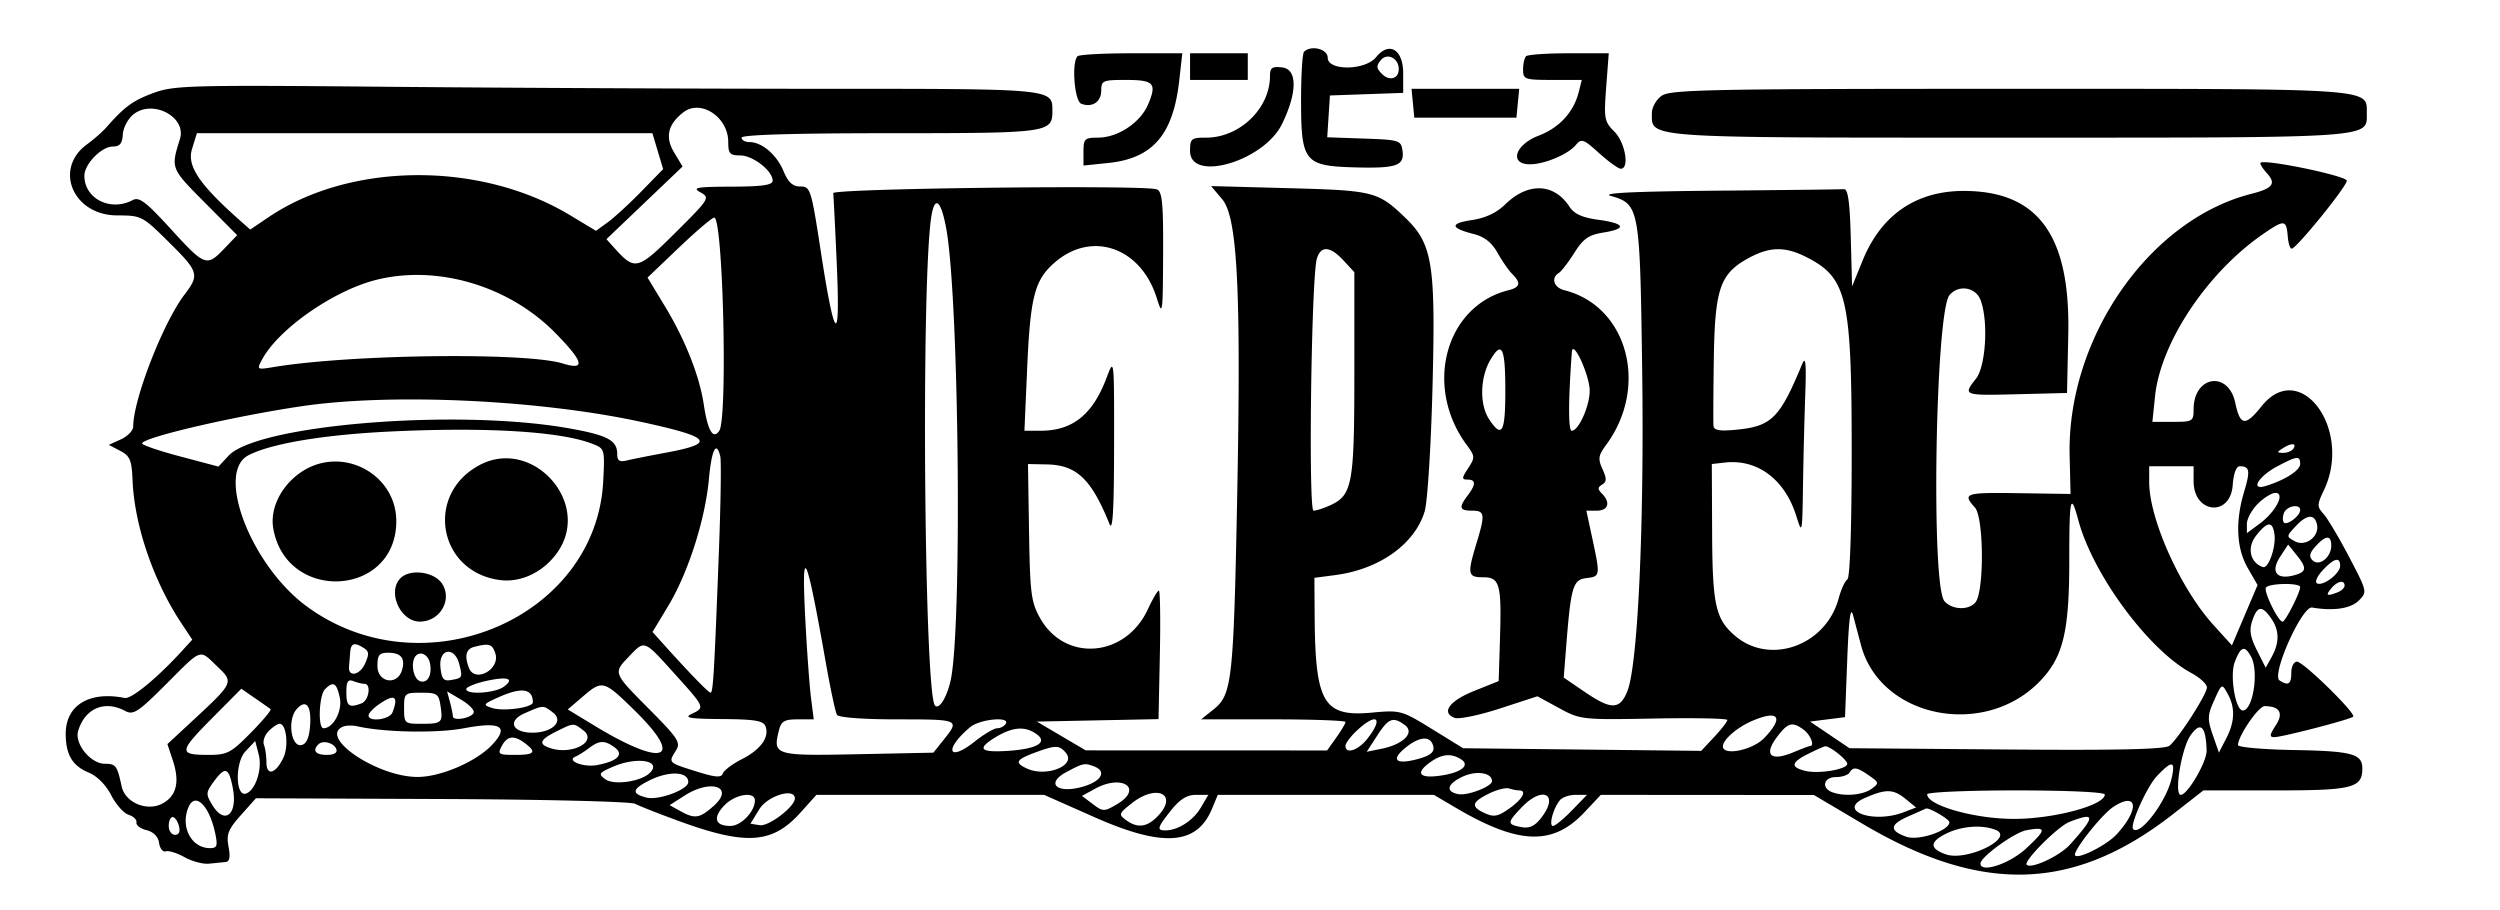 <!DOCTYPE svg PUBLIC "-//W3C//DTD SVG 1.1//EN" "http://www.w3.org/Graphics/SVG/1.1/DTD/svg11.dtd">
<svg xmlns="http://www.w3.org/2000/svg" viewBox="0 0 563 205">
<path d="M293.667 11.667c-.367.366-.667 5.266-.667 10.889 0 13.916.732 14.828 12.154 15.138 9.399.255 11.169-.376 10.683-3.807-.32-2.269-.746-2.401-8.64-2.678l-8.303-.292.303-4.708.303-4.709 8.25-.29 8.25-.291v-4.392c0-5.403-3.152-7.292-6.098-3.654C307.454 15.896 299 15.995 299 13c0-1.979-3.75-2.917-5.333-1.333m-51 1c-1.387 1.386-.708 10.103.833 10.695 2.452.94 4.5-.411 4.5-2.969 0-2.231.369-2.393 5.441-2.393 6.417 0 7.114.735 5.151 5.434-1.746 4.178-6.814 7.557-11.342 7.562-2.976.004-3.25.269-3.25 3.144v3.14l5.57-.575c10.023-1.034 14.611-6.344 15.986-18.498l.702-6.207h-11.462c-6.305 0-11.763.3-12.129.667M268 15v3h13v-6h-13v3m42.969-1.462c-1.074 1.293-1.027 1.833.271 3.131 1.677 1.677 3.76 1.064 3.76-1.106 0-2.455-2.594-3.758-4.031-2.025m32.698-.871c-.367.366-.667 1.716-.667 3 0 2.209.352 2.333 6.608 2.333h6.609l-.675 2.689c-1.146 4.566-4.37 8.08-9.055 9.869-5.337 2.038-6.673 6.442-1.955 6.442 3.276 0 8.59-2.234 10.343-4.348 1.255-1.514 1.714-1.352 5.253 1.845 2.133 1.927 4.326 3.503 4.875 3.503 2.012 0 .996-5.91-1.435-8.341-2.273-2.273-2.394-2.927-1.855-10.045l.576-7.614h-8.978c-4.938 0-9.278.3-9.644.667M286 17.118C286 24.428 279.182 31 271.599 31c-3.332 0-3.599.222-3.599 3 0 7.166 16.585 2.326 20.69-6.038 3.481-7.094 3.506-12.382.06-12.778-2.279-.263-2.75.069-2.75 1.934M34.522 20.952c-4.616 1.715-6.48 3.08-10.596 7.759-.865.984-2.811 2.689-4.323 3.789-7.596 5.525-3.158 15.991 6.79 16.011 5.453.011 5.689.132 11.587 5.969 6.786 6.715 6.987 7.385 3.572 11.862C36.743 72.648 30 89.987 30 96.05c0 .896-1.237 2.193-2.749 2.881l-2.748 1.253 2.567 1.345c2.212 1.159 2.597 2.079 2.784 6.658.412 10.093 4.684 22.625 10.932 32.067l2.514 3.798-2.4 2.624c-5.533 6.049-11.33 10.803-12.813 10.507-7.983-1.595-13.287 1.626-13.287 8.069 0 4.7 1.498 7.215 5.214 8.754 1.869.774 3.855 2.777 5.022 5.064 1.062 2.082 2.829 4.07 3.927 4.418 1.098.349 1.893 1.129 1.767 1.734-.127.606.895 1.384 2.27 1.73 1.587.4 2.62 1.458 2.827 2.897.18 1.246.855 2.088 1.5 1.871.645-.217 2.547.375 4.227 1.315 1.68.941 4.155 1.6 5.5 1.465l3.741-.372c.914-.09 1.113-1.102.676-3.434-.526-2.801-.104-3.885 2.769-7.115l3.39-3.809 41.851.169c23.019.093 42.612.575 43.54 1.072.929.498 5.372 2.248 9.874 3.891 15.198 5.547 21.052 5.133 27.398-1.935l3.561-3.967H235.133l11.271 5c15.511 6.881 23.141 6.34 26.547-1.882l1.292-3.118h48.669l4.921 2.901c14.127 8.33 21.84 8.61 28.953 1.05l3.714-3.948 24 .017 24 .017 11 6.512c26.823 15.879 47.545 15.228 69.852-2.197l6.852-5.352h16.327c17.265 0 19.469-.56 19.469-4.949 0-3.276-2.356-3.914-15.272-4.141-7-.123-12.728-.626-12.728-1.119 0-2.035 4.612-8.775 6-8.768 3.421.017 4.311 1.573 2.49 4.351-1.4 2.137-1.454 2.626-.293 2.626 1.762 0 17.123-3.986 17.74-4.604.707-.707-11.227-12.396-12.656-12.396-.704 0-1.281 1.125-1.281 2.5 0 2.576-.659 3.008-2.646 1.735-1.91-1.225 5.061-16.818 7.343-16.422 4.79.83 8.686.248 10.503-1.569 1.929-1.928 1.909-2.018-2.178-9.823-2.268-4.332-4.855-8.684-5.748-9.67-1.499-1.657-1.495-2.065.051-5.307 6.561-13.758-5.345-29.832-14.032-18.944-3.642 4.564-4.817 4.414-5.901-.75-1.545-7.362-9.392-6.158-9.392 1.441 0 2.675-.221 2.809-4.64 2.809h-4.64l.592-5.733c1.257-12.178 11.82-27.993 24.49-36.666 4.678-3.202 5.093-3.146 5.413.73.122 1.468.514 2.669.873 2.669 1.053 0 12.412-14.005 12.412-15.303 0-1.077-18.366-4.906-19.411-4.047-.225.186.432 1.268 1.461 2.405 2.093 2.313 1.274 3.373-3.55 4.597-23.03 5.842-41.551 32.561-40.915 59.023l.206 8.564-11.646-.172c-12.138-.18-12.77.026-9.895 3.22 2.03 2.255 2.123 18.957.119 21.371-1.536 1.851-5.341 1.683-6.997-.309-3.037-3.654-2.007-65.072 1.155-68.882 2.015-2.428 5.888-1.82 6.998 1.098 1.789 4.707 1.201 14.878-1.025 17.708-2.978 3.785-2.899 3.815 9.25 3.51l11.25-.283.279-13.247C466.248 52.966 458.971 43 442.228 43c-10.732 0-18.57 5.386-22.749 15.632l-2.392 5.868-.294-11c-.214-8.044-.629-10.973-1.543-10.9-.687.055-13.512.208-28.5.34-18.948.167-26.261.526-24.005 1.177 6.462 1.867 6.572 2.48 7.073 39.23.48 35.254-.981 66.632-3.37 72.403-1.703 4.113-3.628 4.122-9.602.046l-4.695-3.204.555-7.046c1.061-13.452 1.524-15.009 4.566-15.362 3.112-.361 3.13-.483 1.317-8.934l-1.341-6.25h2.376c2.574 0 3.121-1.855 1.134-3.842-.988-.988-.978-1.404.052-2.04 1.034-.64 1.049-1.334.07-3.482-1.051-2.307-.94-3.063.794-5.409 9.736-13.169 4.868-31.292-9.363-34.864-2.39-.6-3.095-2.76-1.27-3.888.572-.354 2.149-2.4 3.505-4.548 1.998-3.164 3.223-4.026 6.46-4.544 5.446-.871 5.016-2.055-1.048-2.889-3.683-.506-5.449-1.313-6.549-2.993-3.458-5.277-9.322-5.474-14.427-.484-1.953 1.91-4.436 3.079-7.524 3.542-5.027.753-4.868 1.798.483 3.161 2.365.602 4.021 1.914 5.294 4.194 1.02 1.825 2.509 3.973 3.309 4.773 2.043 2.042 1.819 3.005-.855 3.676-14.215 3.568-19.099 21.696-9.385 34.835 1.888 2.553 1.905 2.834.322 5.25-1.455 2.22-1.474 2.552-.149 2.552 1.915 0 1.932 1.077.055 3.559-2.079 2.749-1.884 3.441.968 3.441 2.901 0 3.004.768.989 7.409-2.09 6.889-1.952 7.591 1.492 7.591 3.78 0 4.198 1.528 3.812 13.941l-.293 9.441-5.5 2.205c-5.598 2.244-7.528 4.889-4.434 6.077.942.361 5.526-.584 10.185-2.102l8.472-2.759 4.883 2.658c4.809 2.618 5.137 2.654 21.39 2.349 9.078-.171 16.506-.02 16.505.334-.001.355-1.326 2.063-2.945 3.796l-2.945 3.152-26.805-.296-26.806-.296-7-4.314c-6.863-4.229-7.129-4.301-13.585-3.705-10.844 1.001-12.722-2.163-12.855-21.67l-.06-8.688 4.75-.625c9.919-1.305 17.884-6.996 20.088-14.352.632-2.11 1.423-14.63 1.76-27.87.719-28.182.034-32.352-6.305-38.412-5.98-5.719-7.018-5.978-25.999-6.489l-17.554-.472 2.524 2.999c3.434 4.081 4.259 20.787 3.337 67.598-.799 40.578-1.171 43.945-5.221 47.186l-2.88 2.304 16.25.005c8.938.003 16.25.273 16.25.601 0 .327-.931 1.902-2.068 3.5L298.864 169l-27.182-.009-27.182-.01-5.5-3.24-5.5-3.241 13.699-.278 13.699-.278.301-14.473c.166-7.961.064-14.473-.225-14.473-.289.001-1.414 1.914-2.5 4.252-5.033 10.836-18.633 11.929-24.242 1.949-2.019-3.593-2.271-5.548-2.489-19.348L231.5 104.5l4.297.09c6.671.139 9.971 3.287 14.058 13.41.73 1.808 1.017-3.036 1.036-17.5.026-19.96.022-19.991-1.683-15.444C246.103 93.337 241.562 97 234.401 97h-3.698l.6-13.75c.717-16.428 1.664-20.136 6.147-24.072 8.363-7.343 19.478-3.51 23.052 7.949 1.299 4.163 1.367 3.694 1.431-9.77.055-11.644-.196-14.244-1.422-14.714-2.714-1.042-73.021-.215-72.871.857.078.55.439 7.75.803 16 .822 18.637-.441 17.686-3.571-2.69-2.186-14.232-2.367-14.81-4.625-14.81-1.731 0-2.727-.903-3.784-3.433-1.56-3.734-4.875-6.567-7.686-6.567-.977 0-1.777-.45-1.777-1 0-.647 11.81-1 33.429-1C236.178 30 237 29.888 237 25c0-5.044.46-5-51.821-5.003-26.774-.002-70.504-.204-97.179-.449-45.362-.417-48.822-.326-53.478 1.404m283.665 2.298.313 3.25h23l.313-3.25.314-3.25h-24.254l.314 3.25m56.036-1.693c-1.241.869-2.223 2.61-2.223 3.943 0 5.66-2.342 5.5 80.5 5.5s80.5.16 80.5-5.5 2.342-5.5-80.5-5.5c-67.217 0-76.313.181-78.277 1.557M30.018 25.784c-1.211.981-2.274 3.006-2.36 4.499-.118 2.031-.681 2.716-2.234 2.716C22.852 33 19 36.953 19 39.592c0 5.161 5.916 8.129 10.895 5.464 1.444-.773 2.989.401 8.558 6.5 7.696 8.432 8.089 8.576 12.066 4.425l2.892-3.02-7.339-7.389c-7.644-7.695-7.617-7.626-5.551-14.266 1.55-4.98-6.163-9.036-10.503-5.522m123.895-.502c-3.497 2.685-4.179 5.585-2.118 9.019l1.919 3.199-8.574 8.181-8.575 8.181 1.957 2.162c4.482 4.953 5.125 4.78 13.595-3.641 7.671-7.626 7.812-7.852 5.625-9.066-1.921-1.068-.92-1.251 7.008-1.282 6.997-.026 9.25-.358 9.25-1.361 0-2.214-4.46-5.674-7.314-5.674-2.327 0-2.686-.408-2.686-3.045 0-5.59-6.176-9.676-10.087-6.673M43.228 33.608c-1.149 3.744 1.66 7.929 10.696 15.94l2.425 2.149 4.125-2.784c18.445-12.448 47.643-12.645 67.883-.457l5.858 3.527 2.642-1.912c1.454-1.052 4.857-4.179 7.564-6.95l4.921-5.037-1.211-4.042L146.92 30H44.336l-1.108 3.608m166.382 16.05c-2.202 17.609-1.419 106.866.958 109.244.926.926 2.607-1.741 3.485-5.53 2.666-11.502 1.946-86.346-.981-102.018-1.259-6.736-2.74-7.462-3.462-1.696m-56.704 6.095-7.082 6.753 3.934 6.497c4.558 7.529 7.768 15.655 8.738 22.121.885 5.899 2.114 7.97 3.489 5.876 1.916-2.92.845-48-1.141-48-.471 0-4.043 3.039-7.938 6.753m143.653 2.497c-1.254 4.187-1.949 56.75-.75 56.75.603 0 2.277-.538 3.719-1.195 5.024-2.289 5.472-4.714 5.472-29.609V61.292l-2.452-2.646c-3.002-3.239-5.096-3.377-5.989-.396m96.941.025c-6.185 3.468-7.321 6.886-7.551 22.725-.108 7.425-.141 14.12-.073 14.877.094 1.038 1.341 1.261 5.067.902 8.034-.771 9.836-2.559 14.902-14.779.79-1.907.955-.248.696 7-.188 5.225-.416 14.45-.508 20.5-.163 10.75-.197 10.903-1.502 6.724-2.588-8.288-8.757-12.897-16.136-12.054l-2.895.33.07 15.5c.073 16.204.77 19.376 5.078 23.111 7.865 6.819 20.539 2.315 23.406-8.319.55-2.039 1.438-3.978 1.973-4.309.593-.366.973-11.601.972-28.792 0-34.652-1.035-39.118-10.142-43.764-4.909-2.504-8.432-2.412-13.357.348M84.698 63.032c-9.614 2.423-22.012 11.08-25.679 17.932-1.229 2.298-1.187 2.325 2.616 1.694 17.322-2.873 56.801-3.36 65.102-.802 5.193 1.6 4.739-.319-1.613-6.81-10.447-10.677-26.637-15.488-40.426-12.014m250.933 18.016c-2.321 3.929-2.465 10.03-.315 13.312 2.911 4.442 3.684 3.12 3.684-6.301 0-9.854-.758-11.431-3.369-7.011m18.351-1.798c-.814 11.104-.822 17.75-.021 17.75 1.541 0 4.039-5.566 4.039-9 0-3.463-3.799-11.736-4.018-8.75M68 91.472c-15.387 2.267-36 7.075-36 8.397 0 .357 3.87 1.675 8.601 2.928l8.6 2.278 2.24-2.417c6.49-7.003 51.163-10.66 76.372-6.252 8.961 1.567 11.187 2.726 11.187 5.825 0 1.552.492 1.869 2.25 1.449 1.238-.295 5.175-1.079 8.75-1.743 11.348-2.107 10.257-3.477-5.5-6.903-22.994-5-56.238-6.548-76.5-3.562m20 5.702c-15.026.715-26.923 2.7-32.039 5.346-7.498 3.877.581 24.835 13.123 34.041 26.179 19.218 65.202 2.715 66.765-28.234.365-7.234.345-7.303-2.491-8.399-7.186-2.779-23.742-3.784-45.358-2.754M514 101c-1.293.835-1.266.971.191.985.93.008 1.969-.435 2.309-.985.782-1.266-.542-1.266-2.5 0m-354.359 6.958c-.847 9.107-4.687 21.075-9.129 28.452l-3.559 5.911 2.273 2.535c5.842 6.513 10.32 11.136 10.789 11.14.58.005.832-4.268 1.89-31.996.409-10.725.545-20.287.303-21.25-.911-3.615-1.942-1.523-2.567 5.208m-51.57-3.26c-12.536 6.589-9.38 24.233 4.641 25.944 4.833.59 9.983-1.997 13.018-6.54 7.391-11.063-5.849-25.612-17.659-19.404m404.801.308c-4.289 2.266-6.224 5.546-2.616 4.433 4.374-1.349 7.744-3.51 7.744-4.965 0-1.884-.692-1.813-5.128.532M67.898 106.27c-4.558 3.045-7.141 8.217-6.358 12.73 2.905 16.734 27.452 15.497 27.707-1.397.164-10.862-12.216-17.434-21.349-11.333M484 108.574c0 8.306 7.01 23.93 14.397 32.09l4.234 4.675 2.886-6.791 2.887-6.792-2.202-3.826c-2.565-4.457-2.85-10.46-.816-17.218 1.418-4.712 1.244-5.712-.995-5.712-.786 0-1.394 1.631-1.584 4.25-.524 7.25-8.807 6.43-8.807-.872V105h-10v3.574m24.455 4.881c-1.35 1.35-2.455 3.388-2.455 4.529v2.076l2.887-2.135c3.634-2.687 5.805-6.925 3.546-6.925-.838 0-2.628 1.105-3.978 2.455M466 126.318c0 16.035-1.396 21.723-6.659 27.143-12.542 12.914-35.895 8.184-40.237-8.149l-1.809-6.812c-.554-2.092-.946.934-1.295 10l-.5 13-3.941.5-3.942.5 4.442 3 4.441 3 35.353.287c25.19.204 35.745-.038 36.715-.843 2.093-1.737 8.432-11.613 8.432-13.136 0-.744-1.591-2.21-3.537-3.258-9.582-5.16-22.111-22.103-25.414-34.367-1.751-6.504-2.049-5.177-2.049 9.135m48.345-10.775c-.326.849-.322 1.813.007 2.143.713.712 3.648-1.548 3.648-2.808 0-1.51-3.032-.957-3.655.665m2.753 2.852c-2.27 2.417-2.272 2.442-.261 3.518 2.358 1.262 5.475-1.062 4.963-3.702-.484-2.494-2.251-2.425-4.702.184m-9.043 2.262c-2.097 2.666-1.342 6.081 1.558 7.047 1.258.42 3.012-4.632 2.587-7.454-.445-2.953-1.59-2.841-4.145.407m13.424 2.367c-1.366 1.508-1.543 2.312-.698 3.157 1.482 1.482 4.219-.661 4.219-3.303 0-2.434-1.234-2.382-3.521.146m-7.985 2.345c-2.178 3.324-.883 5.196 2.933 4.239 3.061-.769 3.191-1.623.716-4.68l-1.857-2.294-1.792 2.735m9.605 3.026c-1.237 1.316-1.839 2.648-1.337 2.958 1.279.79 5.238-2.165 5.238-3.91 0-2.1-1.341-1.773-3.901.952M181.383 140c.362 6.875.932 14.637 1.266 17.25l.609 4.75h-3.61c-3.016 0-3.713.411-4.237 2.498-1.405 5.597-.948 5.735 17.692 5.353l17.088-.351 2.399-3c3.565-4.456 3.462-4.5-10.531-4.5-7.654 0-13.197-.414-13.567-1.012-.344-.557-1.477-5.845-2.518-11.75-4.472-25.37-5.554-27.548-4.591-9.238M90.2 130.2c-3.067 3.067-.045 9.82 4.379 9.785 4.522-.036 7.355-4.911 4.969-8.552-1.76-2.687-7.18-3.401-9.348-1.233m420.093 2.135c-.551.892 2.762 7.665 3.749 7.665.621 0 3.958-6.563 3.958-7.784 0-1.007-7.079-.897-7.707.119M525 132.5c-1.351 1.628-1.028 1.832 1.418.893.87-.334 1.582-1.009 1.582-1.5 0-1.383-1.62-1.055-3 .607m-17.778 7.25c-.728 2.121-.492 3.651 1.032 6.686l1.976 3.936 1.35-2.436c1.797-3.244 1.753-6.015-.137-8.713-2.053-2.932-3.077-2.804-4.221.527M78.85 147a409 409 0 0 1-.25 3.167c-.204 2.381 2.413 1.899 3.579-.66.989-2.171.947-2.815-.236-3.563-2.194-1.388-2.928-1.137-3.093 1.056m27.9-1.311c-1.815.475-2.186 2.011-1.143 4.729 1.331 3.469 7.083.331 5.948-3.244-.683-2.151-1.403-2.374-4.805-1.485m34.937 2.116c-3.625 3.783-3.674 3.655 4.548 11.931 6.486 6.53 7.106 7.488 6 9.26-1.747 2.796-1.821 2.717 4.436 4.689 4.402 1.388 5.766 1.505 6.092.525.232-.695 2.165-2.153 4.296-3.24 4.251-2.169 6.265-4.963 5.33-7.398-.485-1.264-2.397-1.585-9.746-1.64-7.322-.054-8.695-.283-6.893-1.152 3.042-1.468 3.073-1.396-3.83-9.044-6.987-7.742-6.691-7.628-10.233-3.931m361.569 1.328c-1.146 3.036.171 10.867 1.827 10.867 2.285 0 3.652-8.759 1.882-12.066-1.45-2.709-2.343-2.421-3.709 1.199m-465.88 4.974c-6.291 6.29-7.345 6.98-9.176 6-4.641-2.484-9.049-.618-10.599 4.486-.873 2.873 2.801 7.407 6.003 7.407 2.484 0 2.769.384 3.8 5.123.79 3.633 5.709 5.69 9.173 3.836 3.162-1.693 3.941-4.858 2.368-9.624l-1.244-3.772 5.428-5.031c9.574-8.875 9.563-8.853 5.802-12.448-4.127-3.943-3.302-4.23-11.555 4.023M85 150c0 3.662 4.399 4.469 5.497 1.009.858-2.703-.137-4.009-3.056-4.009-2.046 0-2.441.486-2.441 3m8.688-2.354c-1.274 1.273-.701 5.135.85 5.73 1.699.652 2.819-1.292 2.297-3.985-.367-1.89-2.063-2.83-3.147-1.745m5.499 2.604c.252 2.622.699 3.183 2.313 2.905 2.665-.46 2.698-.519 1.94-3.537-1.039-4.14-4.662-3.602-4.253.632m10.063 3.157c-2.338.537-4.25 1.341-4.25 1.785 0 1.327 6.472.914 8.46-.539 2.571-1.88.812-2.401-4.21-1.246M78 155.893c0 3.156.588 3.586 3.418 2.5 1.669-.64 2.236-4.393.664-4.393-.505 0-1.63-.273-2.5-.607-1.233-.473-1.582.078-1.582 2.5m-4.8-.693c-1.356 1.356-1.656 8.8-.355 8.8 2.232 0 4.324-3.952 3.67-6.933-.73-3.321-1.453-3.729-3.315-1.867m57.977 1.724-3.322 2.843 5.96 3.62c15.73 9.556 20.499 7.763 9.079-3.412-6.979-6.829-7.226-6.893-11.717-3.051m367.467.762c-1.522 3.381-1.56 4.268-.332 7.808l1.385 3.993 1.651-3.194c1.96-3.79 2.053-6.943.297-10.107-1.277-2.302-1.292-2.295-3.001 1.5m-451.003 4.172c-7.382 7.439-7.442 8.142-.687 8.142 4.219 0 5.048-.433 9.523-4.977 2.696-2.737 4.705-5.133 4.463-5.324-.242-.191-1.826-1.302-3.52-2.47l-3.079-2.123-6.7 6.752m64.859-4.938c-3.77 1.67-3.866 1.815-1.663 2.521 2.583.828 9.163-.096 9.163-1.286 0-3.051-2.479-3.459-7.5-1.235M91 159.5c0 3.391.119 3.5 3.833 3.5 4.689 0 4.934-.224 4.381-3.994-.403-2.75-.772-3.006-4.327-3.006-3.776 0-3.887.1-3.887 3.5m10.331-1.398c.353 1.319.648 2.767.655 3.218.02 1.163 4.288.392 4.695-.849.186-.566-1.086-1.87-2.827-2.898l-3.165-1.87.642 2.399m-16.081.572c-1.237.864-2.25 1.965-2.25 2.448 0 1.555 4.765.933 5.393-.704 1.424-3.709.45-4.25-3.143-1.744m-18.461 1.052c-2.089 2.37-1.265 8.51 1.082 8.066 1.1-.209 1.732-1.565 1.947-4.182.386-4.695-.881-6.32-3.029-3.884m51.371.895c-3.936 1.718-2.86 4.379 1.771 4.379 4.429 0 7.096-2.593 4.628-4.5-2.27-1.754-2.096-1.757-6.399.121m276.297 1.783c-3.321 1.446-6.457 4.199-6.457 5.667 0 2.222 6.676.877 9.313-1.876 4.54-4.738 3.249-6.451-2.856-3.791m-176 1.368c-5.936 5.02-4.954 7.994 1.061 3.213 2.067-1.642 4.344-2.985 5.06-2.985.717 0 1.582-.45 1.922-1 1.069-1.729-5.873-1.063-8.043.772m87.189.68c-1.455 1.349-2.646 2.924-2.646 3.5 0 1.97 2.852 1.051 4.927-1.587 3.706-4.71 2.147-6.017-2.281-1.913m4.499 1.206-2.355 3.634 3.289-.658c4.963-.992 7.605-3.661 5.296-5.349-2.676-1.957-3.669-1.578-6.23 2.373m-249.631-1.029c-.896.896-1.378 2.283-1.072 3.082.307.799.558 2.578.558 3.954 0 3.148 2.034 2.642 3.781-.94 1.278-2.621.738-7.725-.818-7.725-.451 0-1.553.733-2.449 1.629m16.736-.99c-5.576 2.354 7.656 11.305 16.75 11.329 5.289.015 13.393-3.502 16.937-7.349 3.753-4.075 1.783-5.17-6.496-3.608-6.058 1.143-17.96.923-23.941-.443-1.1-.251-2.562-.219-3.25.071m48 1.106c-3.752 1.867-4.075 2.858-1.228 3.762 4.923 1.562 10.595-1.566 7.328-4.042-2.251-1.705-2.096-1.712-6.1.28m274.821 1.373c-2.92 3.949-1.268 5.409 3.748 3.313 1.884-.787 3.595-1.431 3.803-1.431 1.082 0 .148-2.454-1.372-3.608-2.618-1.987-3.646-1.7-6.179 1.726m93.245-.527c-2.049 2.913-3.776 13.409-2.205 13.409 1.539 0 5.889-7.462 5.819-9.982-.154-5.502-1.354-6.64-3.614-3.427m-269.179.467c-4.184 2.551-3.432 3.424 2.629 3.051 6.635-.408 9.273-1.876 6.723-3.741-2.612-1.91-5.429-1.702-9.352.69M113 168c-.988 1.846-.76 2 2.965 2 4.424 0 4.942-.591 2.285-2.608-2.475-1.879-4.014-1.701-5.25.608m203.584.328c-3.52 2.835-2.268 3.976 2.821 2.571 2.652-.733 3.625-1.507 3.395-2.701-.489-2.537-2.969-2.485-6.216.13m-261.321.893c-2.355 2.506-2.253 10.265.124 9.493 2.135-.693 3.724-5.508 2.885-8.743l-.803-3.099-2.206 2.349m16.438-1.589c-1.406 1.406-.642 2.368 1.882 2.368 1.622 0 2.429-.465 2.167-1.25-.481-1.446-3.02-2.147-4.049-1.118m60.907.864c-1.04.787-2.39 1.639-3 1.892-2.197.912 1.793 2.482 4.845 1.906 4.651-.878 6.142-2.386 3.946-3.991-2.246-1.643-3.418-1.604-5.791.193m100.69.908c-4.53 1.649-4.915 2.358-2.001 3.685 4.37 1.992 11.097-.704 8.766-3.513-1.483-1.787-2.272-1.807-6.765-.172m173.952.341c-3.9 1.941-4.105 3.002-.743 3.846 3.015.757 9.493-.321 9.493-1.58 0-.902-3.986-4.067-4.973-3.947-.29.035-1.989.792-3.777 1.681m-85.027 1.812c-3.529 2.471-2.744 3.776 1.898 3.154 4.919-.66 7.096-2.33 4.871-3.737-2.162-1.367-4.242-1.188-6.769.583m-184.202 1.121c-3.175 1.382-3.324 1.627-1.714 2.805 1.943 1.42 8.072.538 10.057-1.447 2.777-2.777-2.945-3.708-8.343-1.358m102.153 1.179c-4.899 2.612-2.043 5.02 3.858 3.252 4.055-1.215 5.221-3.414 2.386-4.502-2.162-.83-2.452-.772-6.244 1.25m245.584.893c-2.286 2.403-6.201 11.14-5.366 11.975 1.576 1.576 7.482-6.234 8.659-11.451.901-3.994.125-4.117-3.293-.524m-437.495 1.108c-1.935 2.617-1.96 2.934-.427 5.46 2.752 4.535 5.713 2.124 4.61-3.753-.885-4.721-1.707-5.056-4.183-1.707m281.011-.906c-3.406 1.634-3.78 3.321-.862 3.887 2.077.402 7.588-1.722 7.588-2.925 0-1.944-3.604-2.46-6.726-.962M416.5 174c-.34.55-1.716 1-3.059 1-2.74 0-3.356 2.435-.859 3.393 2.678 1.028 6.944.674 8.871-.735 1.753-1.282 1.729-1.417-.531-3-2.739-1.918-3.567-2.042-4.422-.658m-270.25 1.745c-3.93 1.956-4.104 3.003-.644 3.871 2.71.68 9.394-1.805 9.394-3.493 0-2.39-4.33-2.577-8.75-.378m100.333 1.891-2.917 1.603 2.417 1.825c2.311 1.745 2.549 1.748 5.417.075 6.06-3.537 1.307-6.923-4.917-3.503m-92.433 1.542-3.35 2.145 2.35 1.303c3.334 1.849 4.374 1.696 7.544-1.108 4.839-4.281-.519-6.197-6.544-2.34m181.1-.433c-3.881 1.932-4.068 2.925-.829 4.401 2.006.914 2.948.727 5.5-1.09 2.995-2.132 4.02-4.056 2.161-4.056-.505 0-1.518-.197-2.25-.437-.733-.24-2.794.291-4.582 1.182m-80.288 2.082c-3.016 2.36-3.102 2.598-1.397 3.844 2.641 1.931 4.796 1.639 7.261-.985 4.532-4.825-.326-7.193-5.864-2.859m165.059-1.149c-6.476 2.819 1.738 5.896 8.664 3.244l2.815-1.077-2.361-1.923c-2.769-2.254-4.4-2.298-9.118-.244m13.979-.801c0 2.511 10.622 5.528 19.5 5.539 8.99.012 20.5-3.07 20.5-5.488 0-.54-8.365-.928-20-.928-11 0-20 .395-20 .877m-270.93 2.549c-2.604 2.772-2.04 4.574 1.432 4.574 2.37 0 5.498-3.256 5.498-5.723 0-2.163-4.524-1.413-6.93 1.149m7.914.824-1.987 3.25 2.11.334c2.009.318 7.893-4.171 7.893-6.021 0-2.493-6.144-.625-8.016 2.437m92.766.197c-3.145 3.941-3.319 4.553-1.297 4.553 2.802 0 6.232-2.197 7.938-5.085l1.722-2.915h-2.806c-2.001 0-3.597.99-5.557 3.447m78.937-.642c-3.313 3.458-3.327 3.84-.155 4.446 1.866.357 3.049-.174 4.5-2.018 4.193-5.332.444-7.427-4.345-2.428m8.558-1.555c-1.488 1.86-2.509 5.75-1.509 5.75.48 0 2.398-1.575 4.264-3.5l3.392-3.5h-2.573c-1.416 0-3.024.563-3.574 1.25m-308.787 1.5c-1.903 4.408.615 9.25 4.813 9.25 1.602 0 1.785-.492 1.21-3.25-1.317-6.319-4.511-9.5-6.023-6M476 181.657c-2.702 1.733-9.419 10.257-8.672 11.004.843.844 7.152-2.381 9.355-4.782 5.184-5.648 4.739-9.7-.683-6.222m-46.244 2.189c-4.214 1.861-4.341 3.213-.434 4.594 2.728.964 9.678-1.379 9.678-3.263 0-.707-4.628-3.398-5.297-3.081-.112.053-1.888.84-3.947 1.75M38 186c0 1.1.633 2 1.406 2 .914 0 1.224-.7.884-2-.288-1.1-.921-2-1.407-2-.485 0-.883.9-.883 2m428-.889c-2.599 1.024-10.379 8.844-9.586 9.636 1.009 1.009 7.416-1.97 9.721-4.52 5.842-6.463 5.816-7.459-.135-5.116m-27.77 2.644c-3.709 1.845-3.722 3.337-.039 4.639 4.708 1.664 15.704-3.744 11.203-5.51-3.105-1.219-7.681-.862-11.164.871m18.166-.801c-2.702.475-10.396 6.037-10.396 7.515 0 2.229 6.587.056 10.283-3.392 4.655-4.342 4.671-4.924.113-4.123" fill-rule="evenodd"/>
</svg>